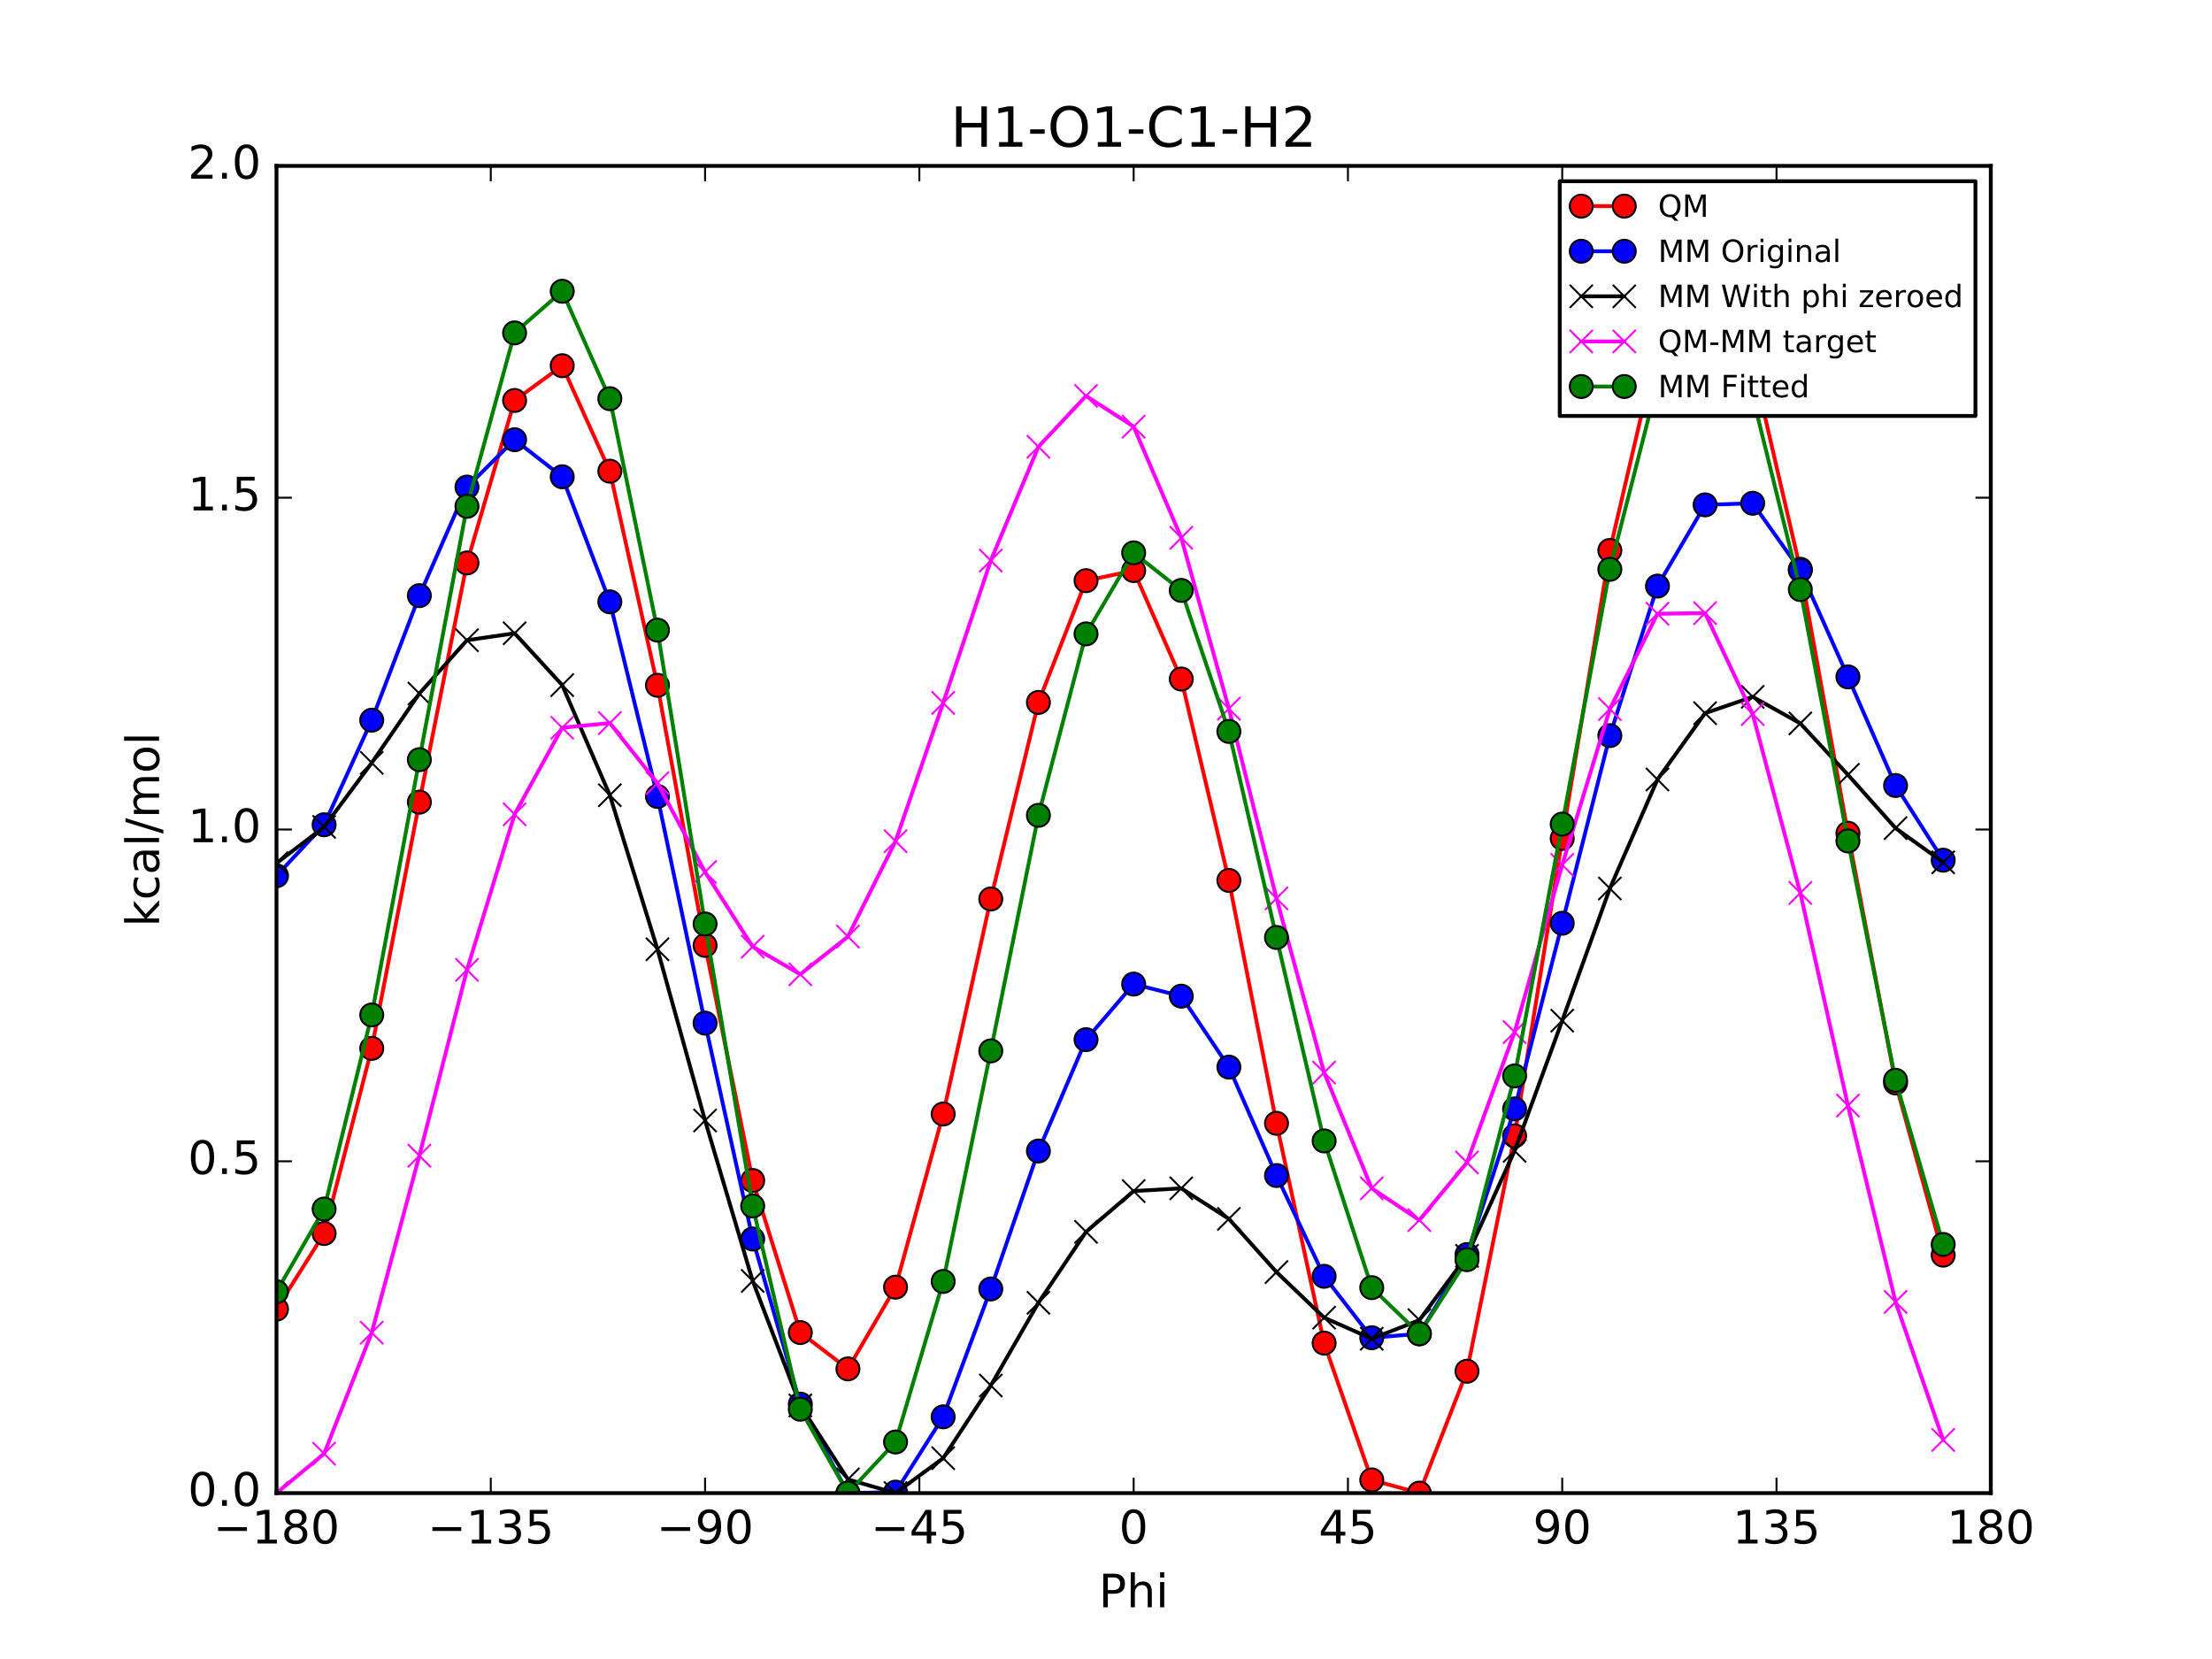 <?xml version="1.0" encoding="utf-8" standalone="no"?>
<!DOCTYPE svg PUBLIC "-//W3C//DTD SVG 1.1//EN"
  "http://www.w3.org/Graphics/SVG/1.1/DTD/svg11.dtd">
<!-- Created with matplotlib (http://matplotlib.org/) -->
<svg height="432pt" version="1.1" viewBox="0 0 576 432" width="576pt" xmlns="http://www.w3.org/2000/svg" xmlns:xlink="http://www.w3.org/1999/xlink">
 <defs>
  <style type="text/css">
*{stroke-linecap:butt;stroke-linejoin:round;stroke-miterlimit:100000;}
  </style>
 </defs>
 <g id="figure_1">
  <g id="patch_1">
   <path d="M 0 432 
L 576 432 
L 576 0 
L 0 0 
z
" style="fill:#ffffff;"/>
  </g>
  <g id="axes_1">
   <g id="patch_2">
    <path d="M 72 388.8 
L 518.4 388.8 
L 518.4 43.2 
L 72 43.2 
z
" style="fill:#ffffff;"/>
   </g>
   <g id="line2d_1">
    <path clip-path="url(#p990ab06e86)" d="M 71.999 340.897 
L 84.4 321.201 
L 96.8 272.991 
L 109.2 208.876 
L 121.6 146.595 
L 134 104.28 
L 146.4 95.232 
L 158.8 122.697 
L 171.2 178.448 
L 183.6 246.178 
L 196 307.401 
L 208.4 346.994 
L 220.8 356.456 
L 233.2 335.177 
L 245.6 290.081 
L 258 234.092 
L 270.4 182.906 
L 282.8 151.203 
L 295.201 148.579 
L 307.6 176.819 
L 320 229.26 
L 332.4 292.509 
L 344.8 349.74 
L 357.2 385.37 
L 369.6 388.8 
L 382 357.066 
L 394.4 295.769 
L 406.8 218.314 
L 419.2 143.333 
L 431.6 90.124 
L 444 72.703 
L 456.4 94.728 
L 468.8 148.24 
L 481.2 216.973 
L 493.6 281.994 
L 506 326.841 
" style="fill:none;stroke:#ff0000;stroke-linecap:square;"/>
    <defs>
     <path d="M 0 3 
C 0.796 3 1.559 2.684 2.121 2.121 
C 2.684 1.559 3 0.796 3 0 
C 3 -0.796 2.684 -1.559 2.121 -2.121 
C 1.559 -2.684 0.796 -3 0 -3 
C -0.796 -3 -1.559 -2.684 -2.121 -2.121 
C -2.684 -1.559 -3 -0.796 -3 0 
C -3 0.796 -2.684 1.559 -2.121 2.121 
C -1.559 2.684 -0.796 3 0 3 
z
" id="m3880cdf6bb" style="stroke:#000000;stroke-width:0.5;"/>
    </defs>
    <g clip-path="url(#p990ab06e86)">
     <use style="fill:#ff0000;stroke:#000000;stroke-width:0.5;" x="71.999" xlink:href="#m3880cdf6bb" y="340.897"/>
     <use style="fill:#ff0000;stroke:#000000;stroke-width:0.5;" x="84.4" xlink:href="#m3880cdf6bb" y="321.201"/>
     <use style="fill:#ff0000;stroke:#000000;stroke-width:0.5;" x="96.8" xlink:href="#m3880cdf6bb" y="272.991"/>
     <use style="fill:#ff0000;stroke:#000000;stroke-width:0.5;" x="109.2" xlink:href="#m3880cdf6bb" y="208.876"/>
     <use style="fill:#ff0000;stroke:#000000;stroke-width:0.5;" x="121.6" xlink:href="#m3880cdf6bb" y="146.595"/>
     <use style="fill:#ff0000;stroke:#000000;stroke-width:0.5;" x="134" xlink:href="#m3880cdf6bb" y="104.28"/>
     <use style="fill:#ff0000;stroke:#000000;stroke-width:0.5;" x="146.4" xlink:href="#m3880cdf6bb" y="95.232"/>
     <use style="fill:#ff0000;stroke:#000000;stroke-width:0.5;" x="158.8" xlink:href="#m3880cdf6bb" y="122.697"/>
     <use style="fill:#ff0000;stroke:#000000;stroke-width:0.5;" x="171.2" xlink:href="#m3880cdf6bb" y="178.448"/>
     <use style="fill:#ff0000;stroke:#000000;stroke-width:0.5;" x="183.6" xlink:href="#m3880cdf6bb" y="246.178"/>
     <use style="fill:#ff0000;stroke:#000000;stroke-width:0.5;" x="196" xlink:href="#m3880cdf6bb" y="307.401"/>
     <use style="fill:#ff0000;stroke:#000000;stroke-width:0.5;" x="208.4" xlink:href="#m3880cdf6bb" y="346.994"/>
     <use style="fill:#ff0000;stroke:#000000;stroke-width:0.5;" x="220.8" xlink:href="#m3880cdf6bb" y="356.456"/>
     <use style="fill:#ff0000;stroke:#000000;stroke-width:0.5;" x="233.2" xlink:href="#m3880cdf6bb" y="335.177"/>
     <use style="fill:#ff0000;stroke:#000000;stroke-width:0.5;" x="245.6" xlink:href="#m3880cdf6bb" y="290.081"/>
     <use style="fill:#ff0000;stroke:#000000;stroke-width:0.5;" x="258" xlink:href="#m3880cdf6bb" y="234.092"/>
     <use style="fill:#ff0000;stroke:#000000;stroke-width:0.5;" x="270.4" xlink:href="#m3880cdf6bb" y="182.906"/>
     <use style="fill:#ff0000;stroke:#000000;stroke-width:0.5;" x="282.8" xlink:href="#m3880cdf6bb" y="151.203"/>
     <use style="fill:#ff0000;stroke:#000000;stroke-width:0.5;" x="295.201" xlink:href="#m3880cdf6bb" y="148.579"/>
     <use style="fill:#ff0000;stroke:#000000;stroke-width:0.5;" x="307.6" xlink:href="#m3880cdf6bb" y="176.819"/>
     <use style="fill:#ff0000;stroke:#000000;stroke-width:0.5;" x="320" xlink:href="#m3880cdf6bb" y="229.26"/>
     <use style="fill:#ff0000;stroke:#000000;stroke-width:0.5;" x="332.4" xlink:href="#m3880cdf6bb" y="292.509"/>
     <use style="fill:#ff0000;stroke:#000000;stroke-width:0.5;" x="344.8" xlink:href="#m3880cdf6bb" y="349.74"/>
     <use style="fill:#ff0000;stroke:#000000;stroke-width:0.5;" x="357.2" xlink:href="#m3880cdf6bb" y="385.37"/>
     <use style="fill:#ff0000;stroke:#000000;stroke-width:0.5;" x="369.6" xlink:href="#m3880cdf6bb" y="388.8"/>
     <use style="fill:#ff0000;stroke:#000000;stroke-width:0.5;" x="382" xlink:href="#m3880cdf6bb" y="357.066"/>
     <use style="fill:#ff0000;stroke:#000000;stroke-width:0.5;" x="394.4" xlink:href="#m3880cdf6bb" y="295.769"/>
     <use style="fill:#ff0000;stroke:#000000;stroke-width:0.5;" x="406.8" xlink:href="#m3880cdf6bb" y="218.314"/>
     <use style="fill:#ff0000;stroke:#000000;stroke-width:0.5;" x="419.2" xlink:href="#m3880cdf6bb" y="143.333"/>
     <use style="fill:#ff0000;stroke:#000000;stroke-width:0.5;" x="431.6" xlink:href="#m3880cdf6bb" y="90.124"/>
     <use style="fill:#ff0000;stroke:#000000;stroke-width:0.5;" x="444" xlink:href="#m3880cdf6bb" y="72.703"/>
     <use style="fill:#ff0000;stroke:#000000;stroke-width:0.5;" x="456.4" xlink:href="#m3880cdf6bb" y="94.728"/>
     <use style="fill:#ff0000;stroke:#000000;stroke-width:0.5;" x="468.8" xlink:href="#m3880cdf6bb" y="148.24"/>
     <use style="fill:#ff0000;stroke:#000000;stroke-width:0.5;" x="481.2" xlink:href="#m3880cdf6bb" y="216.973"/>
     <use style="fill:#ff0000;stroke:#000000;stroke-width:0.5;" x="493.6" xlink:href="#m3880cdf6bb" y="281.994"/>
     <use style="fill:#ff0000;stroke:#000000;stroke-width:0.5;" x="506" xlink:href="#m3880cdf6bb" y="326.841"/>
    </g>
   </g>
   <g id="line2d_2">
    <path clip-path="url(#p990ab06e86)" d="M 71.999 228.056 
L 84.4 214.768 
L 96.8 187.536 
L 109.2 155.104 
L 121.6 126.833 
L 134 114.502 
L 146.4 124.15 
L 158.8 156.719 
L 171.2 207.393 
L 183.6 266.418 
L 196 322.634 
L 208.4 365.624 
L 220.8 388.8 
L 233.2 388.542 
L 245.6 368.943 
L 258 335.644 
L 270.4 299.726 
L 282.8 270.723 
L 295.201 256.254 
L 307.6 259.397 
L 320 277.877 
L 332.4 306.106 
L 344.8 332.346 
L 357.2 348.344 
L 369.6 347.315 
L 382 326.68 
L 394.4 288.756 
L 406.8 240.412 
L 419.2 191.563 
L 431.6 152.613 
L 444 131.464 
L 456.4 131.051 
L 468.8 148.499 
L 481.2 176.262 
L 493.6 204.544 
L 506 223.99 
" style="fill:none;stroke:#0000ff;stroke-linecap:square;"/>
    <defs>
     <path d="M 0 3 
C 0.796 3 1.559 2.684 2.121 2.121 
C 2.684 1.559 3 0.796 3 0 
C 3 -0.796 2.684 -1.559 2.121 -2.121 
C 1.559 -2.684 0.796 -3 0 -3 
C -0.796 -3 -1.559 -2.684 -2.121 -2.121 
C -2.684 -1.559 -3 -0.796 -3 0 
C -3 0.796 -2.684 1.559 -2.121 2.121 
C -1.559 2.684 -0.796 3 0 3 
z
" id="m2214802a6a" style="stroke:#000000;stroke-width:0.5;"/>
    </defs>
    <g clip-path="url(#p990ab06e86)">
     <use style="fill:#0000ff;stroke:#000000;stroke-width:0.5;" x="71.999" xlink:href="#m2214802a6a" y="228.056"/>
     <use style="fill:#0000ff;stroke:#000000;stroke-width:0.5;" x="84.4" xlink:href="#m2214802a6a" y="214.768"/>
     <use style="fill:#0000ff;stroke:#000000;stroke-width:0.5;" x="96.8" xlink:href="#m2214802a6a" y="187.536"/>
     <use style="fill:#0000ff;stroke:#000000;stroke-width:0.5;" x="109.2" xlink:href="#m2214802a6a" y="155.104"/>
     <use style="fill:#0000ff;stroke:#000000;stroke-width:0.5;" x="121.6" xlink:href="#m2214802a6a" y="126.833"/>
     <use style="fill:#0000ff;stroke:#000000;stroke-width:0.5;" x="134" xlink:href="#m2214802a6a" y="114.502"/>
     <use style="fill:#0000ff;stroke:#000000;stroke-width:0.5;" x="146.4" xlink:href="#m2214802a6a" y="124.15"/>
     <use style="fill:#0000ff;stroke:#000000;stroke-width:0.5;" x="158.8" xlink:href="#m2214802a6a" y="156.719"/>
     <use style="fill:#0000ff;stroke:#000000;stroke-width:0.5;" x="171.2" xlink:href="#m2214802a6a" y="207.393"/>
     <use style="fill:#0000ff;stroke:#000000;stroke-width:0.5;" x="183.6" xlink:href="#m2214802a6a" y="266.418"/>
     <use style="fill:#0000ff;stroke:#000000;stroke-width:0.5;" x="196" xlink:href="#m2214802a6a" y="322.634"/>
     <use style="fill:#0000ff;stroke:#000000;stroke-width:0.5;" x="208.4" xlink:href="#m2214802a6a" y="365.624"/>
     <use style="fill:#0000ff;stroke:#000000;stroke-width:0.5;" x="220.8" xlink:href="#m2214802a6a" y="388.8"/>
     <use style="fill:#0000ff;stroke:#000000;stroke-width:0.5;" x="233.2" xlink:href="#m2214802a6a" y="388.542"/>
     <use style="fill:#0000ff;stroke:#000000;stroke-width:0.5;" x="245.6" xlink:href="#m2214802a6a" y="368.943"/>
     <use style="fill:#0000ff;stroke:#000000;stroke-width:0.5;" x="258" xlink:href="#m2214802a6a" y="335.644"/>
     <use style="fill:#0000ff;stroke:#000000;stroke-width:0.5;" x="270.4" xlink:href="#m2214802a6a" y="299.726"/>
     <use style="fill:#0000ff;stroke:#000000;stroke-width:0.5;" x="282.8" xlink:href="#m2214802a6a" y="270.723"/>
     <use style="fill:#0000ff;stroke:#000000;stroke-width:0.5;" x="295.201" xlink:href="#m2214802a6a" y="256.254"/>
     <use style="fill:#0000ff;stroke:#000000;stroke-width:0.5;" x="307.6" xlink:href="#m2214802a6a" y="259.397"/>
     <use style="fill:#0000ff;stroke:#000000;stroke-width:0.5;" x="320" xlink:href="#m2214802a6a" y="277.877"/>
     <use style="fill:#0000ff;stroke:#000000;stroke-width:0.5;" x="332.4" xlink:href="#m2214802a6a" y="306.106"/>
     <use style="fill:#0000ff;stroke:#000000;stroke-width:0.5;" x="344.8" xlink:href="#m2214802a6a" y="332.346"/>
     <use style="fill:#0000ff;stroke:#000000;stroke-width:0.5;" x="357.2" xlink:href="#m2214802a6a" y="348.344"/>
     <use style="fill:#0000ff;stroke:#000000;stroke-width:0.5;" x="369.6" xlink:href="#m2214802a6a" y="347.315"/>
     <use style="fill:#0000ff;stroke:#000000;stroke-width:0.5;" x="382" xlink:href="#m2214802a6a" y="326.68"/>
     <use style="fill:#0000ff;stroke:#000000;stroke-width:0.5;" x="394.4" xlink:href="#m2214802a6a" y="288.756"/>
     <use style="fill:#0000ff;stroke:#000000;stroke-width:0.5;" x="406.8" xlink:href="#m2214802a6a" y="240.412"/>
     <use style="fill:#0000ff;stroke:#000000;stroke-width:0.5;" x="419.2" xlink:href="#m2214802a6a" y="191.563"/>
     <use style="fill:#0000ff;stroke:#000000;stroke-width:0.5;" x="431.6" xlink:href="#m2214802a6a" y="152.613"/>
     <use style="fill:#0000ff;stroke:#000000;stroke-width:0.5;" x="444" xlink:href="#m2214802a6a" y="131.464"/>
     <use style="fill:#0000ff;stroke:#000000;stroke-width:0.5;" x="456.4" xlink:href="#m2214802a6a" y="131.051"/>
     <use style="fill:#0000ff;stroke:#000000;stroke-width:0.5;" x="468.8" xlink:href="#m2214802a6a" y="148.499"/>
     <use style="fill:#0000ff;stroke:#000000;stroke-width:0.5;" x="481.2" xlink:href="#m2214802a6a" y="176.262"/>
     <use style="fill:#0000ff;stroke:#000000;stroke-width:0.5;" x="493.6" xlink:href="#m2214802a6a" y="204.544"/>
     <use style="fill:#0000ff;stroke:#000000;stroke-width:0.5;" x="506" xlink:href="#m2214802a6a" y="223.99"/>
    </g>
   </g>
   <g id="line2d_3">
    <path clip-path="url(#p990ab06e86)" d="M 71.999 224.763 
L 84.4 215.332 
L 96.8 198.637 
L 109.2 180.597 
L 121.6 166.713 
L 134 164.908 
L 146.4 178.395 
L 158.8 207.08 
L 171.2 247.184 
L 183.6 291.775 
L 196 333.553 
L 208.4 365.962 
L 220.8 385.238 
L 233.2 388.8 
L 245.6 379.708 
L 258 360.781 
L 270.4 339.242 
L 282.8 320.768 
L 295.201 310.153 
L 307.6 309.441 
L 320 317.393 
L 332.4 331.243 
L 344.8 343.111 
L 357.2 348.602 
L 369.6 343.754 
L 382 327.018 
L 394.4 299.675 
L 406.8 265.769 
L 419.2 231.353 
L 431.6 202.974 
L 444 185.708 
L 456.4 181.456 
L 468.8 188.379 
L 481.2 201.754 
L 493.6 215.644 
L 506 224.554 
" style="fill:none;stroke:#000000;stroke-linecap:square;"/>
    <defs>
     <path d="M -3 3 
L 3 -3 
M -3 -3 
L 3 3 
" id="m157b88d3f4" style="stroke:#000000;stroke-width:0.5;"/>
    </defs>
    <g clip-path="url(#p990ab06e86)">
     <use style="stroke:#000000;stroke-width:0.5;" x="71.999" xlink:href="#m157b88d3f4" y="224.763"/>
     <use style="stroke:#000000;stroke-width:0.5;" x="84.4" xlink:href="#m157b88d3f4" y="215.332"/>
     <use style="stroke:#000000;stroke-width:0.5;" x="96.8" xlink:href="#m157b88d3f4" y="198.637"/>
     <use style="stroke:#000000;stroke-width:0.5;" x="109.2" xlink:href="#m157b88d3f4" y="180.597"/>
     <use style="stroke:#000000;stroke-width:0.5;" x="121.6" xlink:href="#m157b88d3f4" y="166.713"/>
     <use style="stroke:#000000;stroke-width:0.5;" x="134" xlink:href="#m157b88d3f4" y="164.908"/>
     <use style="stroke:#000000;stroke-width:0.5;" x="146.4" xlink:href="#m157b88d3f4" y="178.395"/>
     <use style="stroke:#000000;stroke-width:0.5;" x="158.8" xlink:href="#m157b88d3f4" y="207.08"/>
     <use style="stroke:#000000;stroke-width:0.5;" x="171.2" xlink:href="#m157b88d3f4" y="247.184"/>
     <use style="stroke:#000000;stroke-width:0.5;" x="183.6" xlink:href="#m157b88d3f4" y="291.775"/>
     <use style="stroke:#000000;stroke-width:0.5;" x="196" xlink:href="#m157b88d3f4" y="333.553"/>
     <use style="stroke:#000000;stroke-width:0.5;" x="208.4" xlink:href="#m157b88d3f4" y="365.962"/>
     <use style="stroke:#000000;stroke-width:0.5;" x="220.8" xlink:href="#m157b88d3f4" y="385.238"/>
     <use style="stroke:#000000;stroke-width:0.5;" x="233.2" xlink:href="#m157b88d3f4" y="388.8"/>
     <use style="stroke:#000000;stroke-width:0.5;" x="245.6" xlink:href="#m157b88d3f4" y="379.708"/>
     <use style="stroke:#000000;stroke-width:0.5;" x="258" xlink:href="#m157b88d3f4" y="360.781"/>
     <use style="stroke:#000000;stroke-width:0.5;" x="270.4" xlink:href="#m157b88d3f4" y="339.242"/>
     <use style="stroke:#000000;stroke-width:0.5;" x="282.8" xlink:href="#m157b88d3f4" y="320.768"/>
     <use style="stroke:#000000;stroke-width:0.5;" x="295.201" xlink:href="#m157b88d3f4" y="310.153"/>
     <use style="stroke:#000000;stroke-width:0.5;" x="307.6" xlink:href="#m157b88d3f4" y="309.441"/>
     <use style="stroke:#000000;stroke-width:0.5;" x="320" xlink:href="#m157b88d3f4" y="317.393"/>
     <use style="stroke:#000000;stroke-width:0.5;" x="332.4" xlink:href="#m157b88d3f4" y="331.243"/>
     <use style="stroke:#000000;stroke-width:0.5;" x="344.8" xlink:href="#m157b88d3f4" y="343.111"/>
     <use style="stroke:#000000;stroke-width:0.5;" x="357.2" xlink:href="#m157b88d3f4" y="348.602"/>
     <use style="stroke:#000000;stroke-width:0.5;" x="369.6" xlink:href="#m157b88d3f4" y="343.754"/>
     <use style="stroke:#000000;stroke-width:0.5;" x="382" xlink:href="#m157b88d3f4" y="327.018"/>
     <use style="stroke:#000000;stroke-width:0.5;" x="394.4" xlink:href="#m157b88d3f4" y="299.675"/>
     <use style="stroke:#000000;stroke-width:0.5;" x="406.8" xlink:href="#m157b88d3f4" y="265.769"/>
     <use style="stroke:#000000;stroke-width:0.5;" x="419.2" xlink:href="#m157b88d3f4" y="231.353"/>
     <use style="stroke:#000000;stroke-width:0.5;" x="431.6" xlink:href="#m157b88d3f4" y="202.974"/>
     <use style="stroke:#000000;stroke-width:0.5;" x="444" xlink:href="#m157b88d3f4" y="185.708"/>
     <use style="stroke:#000000;stroke-width:0.5;" x="456.4" xlink:href="#m157b88d3f4" y="181.456"/>
     <use style="stroke:#000000;stroke-width:0.5;" x="468.8" xlink:href="#m157b88d3f4" y="188.379"/>
     <use style="stroke:#000000;stroke-width:0.5;" x="481.2" xlink:href="#m157b88d3f4" y="201.754"/>
     <use style="stroke:#000000;stroke-width:0.5;" x="493.6" xlink:href="#m157b88d3f4" y="215.644"/>
     <use style="stroke:#000000;stroke-width:0.5;" x="506" xlink:href="#m157b88d3f4" y="224.554"/>
    </g>
   </g>
   <g id="line2d_4">
    <path clip-path="url(#p990ab06e86)" d="M 71.999 388.8 
L 84.4 378.535 
L 96.8 347.022 
L 109.2 300.947 
L 121.6 252.549 
L 134 212.039 
L 146.4 189.504 
L 158.8 188.284 
L 171.2 203.931 
L 183.6 227.07 
L 196 246.515 
L 208.4 253.699 
L 220.8 243.885 
L 233.2 219.044 
L 245.6 183.04 
L 258 145.978 
L 270.4 116.332 
L 282.8 103.102 
L 295.201 111.093 
L 307.6 140.045 
L 320 184.534 
L 332.4 233.933 
L 344.8 279.296 
L 357.2 309.435 
L 369.6 317.713 
L 382 302.715 
L 394.4 268.761 
L 406.8 225.213 
L 419.2 184.647 
L 431.6 159.817 
L 444 159.662 
L 456.4 185.939 
L 468.8 232.529 
L 481.2 287.886 
L 493.6 339.017 
L 506 374.953 
" style="fill:none;stroke:#ff00ff;stroke-linecap:square;"/>
    <defs>
     <path d="M -3 3 
L 3 -3 
M -3 -3 
L 3 3 
" id="mabd0f3241f" style="stroke:#ff00ff;stroke-width:0.5;"/>
    </defs>
    <g clip-path="url(#p990ab06e86)">
     <use style="fill:#ff00ff;stroke:#ff00ff;stroke-width:0.5;" x="71.999" xlink:href="#mabd0f3241f" y="388.8"/>
     <use style="fill:#ff00ff;stroke:#ff00ff;stroke-width:0.5;" x="84.4" xlink:href="#mabd0f3241f" y="378.535"/>
     <use style="fill:#ff00ff;stroke:#ff00ff;stroke-width:0.5;" x="96.8" xlink:href="#mabd0f3241f" y="347.022"/>
     <use style="fill:#ff00ff;stroke:#ff00ff;stroke-width:0.5;" x="109.2" xlink:href="#mabd0f3241f" y="300.947"/>
     <use style="fill:#ff00ff;stroke:#ff00ff;stroke-width:0.5;" x="121.6" xlink:href="#mabd0f3241f" y="252.549"/>
     <use style="fill:#ff00ff;stroke:#ff00ff;stroke-width:0.5;" x="134" xlink:href="#mabd0f3241f" y="212.039"/>
     <use style="fill:#ff00ff;stroke:#ff00ff;stroke-width:0.5;" x="146.4" xlink:href="#mabd0f3241f" y="189.504"/>
     <use style="fill:#ff00ff;stroke:#ff00ff;stroke-width:0.5;" x="158.8" xlink:href="#mabd0f3241f" y="188.284"/>
     <use style="fill:#ff00ff;stroke:#ff00ff;stroke-width:0.5;" x="171.2" xlink:href="#mabd0f3241f" y="203.931"/>
     <use style="fill:#ff00ff;stroke:#ff00ff;stroke-width:0.5;" x="183.6" xlink:href="#mabd0f3241f" y="227.07"/>
     <use style="fill:#ff00ff;stroke:#ff00ff;stroke-width:0.5;" x="196" xlink:href="#mabd0f3241f" y="246.515"/>
     <use style="fill:#ff00ff;stroke:#ff00ff;stroke-width:0.5;" x="208.4" xlink:href="#mabd0f3241f" y="253.699"/>
     <use style="fill:#ff00ff;stroke:#ff00ff;stroke-width:0.5;" x="220.8" xlink:href="#mabd0f3241f" y="243.885"/>
     <use style="fill:#ff00ff;stroke:#ff00ff;stroke-width:0.5;" x="233.2" xlink:href="#mabd0f3241f" y="219.044"/>
     <use style="fill:#ff00ff;stroke:#ff00ff;stroke-width:0.5;" x="245.6" xlink:href="#mabd0f3241f" y="183.04"/>
     <use style="fill:#ff00ff;stroke:#ff00ff;stroke-width:0.5;" x="258" xlink:href="#mabd0f3241f" y="145.978"/>
     <use style="fill:#ff00ff;stroke:#ff00ff;stroke-width:0.5;" x="270.4" xlink:href="#mabd0f3241f" y="116.332"/>
     <use style="fill:#ff00ff;stroke:#ff00ff;stroke-width:0.5;" x="282.8" xlink:href="#mabd0f3241f" y="103.102"/>
     <use style="fill:#ff00ff;stroke:#ff00ff;stroke-width:0.5;" x="295.201" xlink:href="#mabd0f3241f" y="111.093"/>
     <use style="fill:#ff00ff;stroke:#ff00ff;stroke-width:0.5;" x="307.6" xlink:href="#mabd0f3241f" y="140.045"/>
     <use style="fill:#ff00ff;stroke:#ff00ff;stroke-width:0.5;" x="320" xlink:href="#mabd0f3241f" y="184.534"/>
     <use style="fill:#ff00ff;stroke:#ff00ff;stroke-width:0.5;" x="332.4" xlink:href="#mabd0f3241f" y="233.933"/>
     <use style="fill:#ff00ff;stroke:#ff00ff;stroke-width:0.5;" x="344.8" xlink:href="#mabd0f3241f" y="279.296"/>
     <use style="fill:#ff00ff;stroke:#ff00ff;stroke-width:0.5;" x="357.2" xlink:href="#mabd0f3241f" y="309.435"/>
     <use style="fill:#ff00ff;stroke:#ff00ff;stroke-width:0.5;" x="369.6" xlink:href="#mabd0f3241f" y="317.713"/>
     <use style="fill:#ff00ff;stroke:#ff00ff;stroke-width:0.5;" x="382" xlink:href="#mabd0f3241f" y="302.715"/>
     <use style="fill:#ff00ff;stroke:#ff00ff;stroke-width:0.5;" x="394.4" xlink:href="#mabd0f3241f" y="268.761"/>
     <use style="fill:#ff00ff;stroke:#ff00ff;stroke-width:0.5;" x="406.8" xlink:href="#mabd0f3241f" y="225.213"/>
     <use style="fill:#ff00ff;stroke:#ff00ff;stroke-width:0.5;" x="419.2" xlink:href="#mabd0f3241f" y="184.647"/>
     <use style="fill:#ff00ff;stroke:#ff00ff;stroke-width:0.5;" x="431.6" xlink:href="#mabd0f3241f" y="159.817"/>
     <use style="fill:#ff00ff;stroke:#ff00ff;stroke-width:0.5;" x="444" xlink:href="#mabd0f3241f" y="159.662"/>
     <use style="fill:#ff00ff;stroke:#ff00ff;stroke-width:0.5;" x="456.4" xlink:href="#mabd0f3241f" y="185.939"/>
     <use style="fill:#ff00ff;stroke:#ff00ff;stroke-width:0.5;" x="468.8" xlink:href="#mabd0f3241f" y="232.529"/>
     <use style="fill:#ff00ff;stroke:#ff00ff;stroke-width:0.5;" x="481.2" xlink:href="#mabd0f3241f" y="287.886"/>
     <use style="fill:#ff00ff;stroke:#ff00ff;stroke-width:0.5;" x="493.6" xlink:href="#mabd0f3241f" y="339.017"/>
     <use style="fill:#ff00ff;stroke:#ff00ff;stroke-width:0.5;" x="506" xlink:href="#mabd0f3241f" y="374.953"/>
    </g>
   </g>
   <g id="line2d_5">
    <path clip-path="url(#p990ab06e86)" d="M 71.999 336.36 
L 84.4 314.831 
L 96.8 264.292 
L 109.2 197.821 
L 121.6 131.85 
L 134 86.69 
L 146.4 75.836 
L 158.8 103.82 
L 171.2 164.085 
L 183.6 240.599 
L 196 314.045 
L 208.4 366.963 
L 220.8 388.8 
L 233.2 375.498 
L 245.6 333.686 
L 258 273.653 
L 270.4 212.312 
L 282.8 165.064 
L 295.201 143.959 
L 307.6 153.737 
L 320 190.464 
L 332.4 244.115 
L 344.8 297.09 
L 357.2 335.3 
L 369.6 347.315 
L 382 328.019 
L 394.4 280.167 
L 406.8 214.593 
L 419.2 148.254 
L 431.6 99.714 
L 444 83.149 
L 456.4 103.238 
L 468.8 153.516 
L 481.2 218.979 
L 493.6 281.299 
L 506 324.053 
" style="fill:none;stroke:#008000;stroke-linecap:square;"/>
    <defs>
     <path d="M 0 3 
C 0.796 3 1.559 2.684 2.121 2.121 
C 2.684 1.559 3 0.796 3 0 
C 3 -0.796 2.684 -1.559 2.121 -2.121 
C 1.559 -2.684 0.796 -3 0 -3 
C -0.796 -3 -1.559 -2.684 -2.121 -2.121 
C -2.684 -1.559 -3 -0.796 -3 0 
C -3 0.796 -2.684 1.559 -2.121 2.121 
C -1.559 2.684 -0.796 3 0 3 
z
" id="m2a8d36982d" style="stroke:#000000;stroke-width:0.5;"/>
    </defs>
    <g clip-path="url(#p990ab06e86)">
     <use style="fill:#008000;stroke:#000000;stroke-width:0.5;" x="71.999" xlink:href="#m2a8d36982d" y="336.36"/>
     <use style="fill:#008000;stroke:#000000;stroke-width:0.5;" x="84.4" xlink:href="#m2a8d36982d" y="314.831"/>
     <use style="fill:#008000;stroke:#000000;stroke-width:0.5;" x="96.8" xlink:href="#m2a8d36982d" y="264.292"/>
     <use style="fill:#008000;stroke:#000000;stroke-width:0.5;" x="109.2" xlink:href="#m2a8d36982d" y="197.821"/>
     <use style="fill:#008000;stroke:#000000;stroke-width:0.5;" x="121.6" xlink:href="#m2a8d36982d" y="131.85"/>
     <use style="fill:#008000;stroke:#000000;stroke-width:0.5;" x="134" xlink:href="#m2a8d36982d" y="86.69"/>
     <use style="fill:#008000;stroke:#000000;stroke-width:0.5;" x="146.4" xlink:href="#m2a8d36982d" y="75.836"/>
     <use style="fill:#008000;stroke:#000000;stroke-width:0.5;" x="158.8" xlink:href="#m2a8d36982d" y="103.82"/>
     <use style="fill:#008000;stroke:#000000;stroke-width:0.5;" x="171.2" xlink:href="#m2a8d36982d" y="164.085"/>
     <use style="fill:#008000;stroke:#000000;stroke-width:0.5;" x="183.6" xlink:href="#m2a8d36982d" y="240.599"/>
     <use style="fill:#008000;stroke:#000000;stroke-width:0.5;" x="196" xlink:href="#m2a8d36982d" y="314.045"/>
     <use style="fill:#008000;stroke:#000000;stroke-width:0.5;" x="208.4" xlink:href="#m2a8d36982d" y="366.963"/>
     <use style="fill:#008000;stroke:#000000;stroke-width:0.5;" x="220.8" xlink:href="#m2a8d36982d" y="388.8"/>
     <use style="fill:#008000;stroke:#000000;stroke-width:0.5;" x="233.2" xlink:href="#m2a8d36982d" y="375.498"/>
     <use style="fill:#008000;stroke:#000000;stroke-width:0.5;" x="245.6" xlink:href="#m2a8d36982d" y="333.686"/>
     <use style="fill:#008000;stroke:#000000;stroke-width:0.5;" x="258" xlink:href="#m2a8d36982d" y="273.653"/>
     <use style="fill:#008000;stroke:#000000;stroke-width:0.5;" x="270.4" xlink:href="#m2a8d36982d" y="212.312"/>
     <use style="fill:#008000;stroke:#000000;stroke-width:0.5;" x="282.8" xlink:href="#m2a8d36982d" y="165.064"/>
     <use style="fill:#008000;stroke:#000000;stroke-width:0.5;" x="295.201" xlink:href="#m2a8d36982d" y="143.959"/>
     <use style="fill:#008000;stroke:#000000;stroke-width:0.5;" x="307.6" xlink:href="#m2a8d36982d" y="153.737"/>
     <use style="fill:#008000;stroke:#000000;stroke-width:0.5;" x="320" xlink:href="#m2a8d36982d" y="190.464"/>
     <use style="fill:#008000;stroke:#000000;stroke-width:0.5;" x="332.4" xlink:href="#m2a8d36982d" y="244.115"/>
     <use style="fill:#008000;stroke:#000000;stroke-width:0.5;" x="344.8" xlink:href="#m2a8d36982d" y="297.09"/>
     <use style="fill:#008000;stroke:#000000;stroke-width:0.5;" x="357.2" xlink:href="#m2a8d36982d" y="335.3"/>
     <use style="fill:#008000;stroke:#000000;stroke-width:0.5;" x="369.6" xlink:href="#m2a8d36982d" y="347.315"/>
     <use style="fill:#008000;stroke:#000000;stroke-width:0.5;" x="382" xlink:href="#m2a8d36982d" y="328.019"/>
     <use style="fill:#008000;stroke:#000000;stroke-width:0.5;" x="394.4" xlink:href="#m2a8d36982d" y="280.167"/>
     <use style="fill:#008000;stroke:#000000;stroke-width:0.5;" x="406.8" xlink:href="#m2a8d36982d" y="214.593"/>
     <use style="fill:#008000;stroke:#000000;stroke-width:0.5;" x="419.2" xlink:href="#m2a8d36982d" y="148.254"/>
     <use style="fill:#008000;stroke:#000000;stroke-width:0.5;" x="431.6" xlink:href="#m2a8d36982d" y="99.714"/>
     <use style="fill:#008000;stroke:#000000;stroke-width:0.5;" x="444" xlink:href="#m2a8d36982d" y="83.149"/>
     <use style="fill:#008000;stroke:#000000;stroke-width:0.5;" x="456.4" xlink:href="#m2a8d36982d" y="103.238"/>
     <use style="fill:#008000;stroke:#000000;stroke-width:0.5;" x="468.8" xlink:href="#m2a8d36982d" y="153.516"/>
     <use style="fill:#008000;stroke:#000000;stroke-width:0.5;" x="481.2" xlink:href="#m2a8d36982d" y="218.979"/>
     <use style="fill:#008000;stroke:#000000;stroke-width:0.5;" x="493.6" xlink:href="#m2a8d36982d" y="281.299"/>
     <use style="fill:#008000;stroke:#000000;stroke-width:0.5;" x="506" xlink:href="#m2a8d36982d" y="324.053"/>
    </g>
   </g>
   <g id="patch_3">
    <path d="M 72 43.2 
L 518.4 43.2 
" style="fill:none;stroke:#000000;stroke-linecap:square;stroke-linejoin:miter;"/>
   </g>
   <g id="patch_4">
    <path d="M 72 388.8 
L 518.4 388.8 
" style="fill:none;stroke:#000000;stroke-linecap:square;stroke-linejoin:miter;"/>
   </g>
   <g id="patch_5">
    <path d="M 518.4 388.8 
L 518.4 43.2 
" style="fill:none;stroke:#000000;stroke-linecap:square;stroke-linejoin:miter;"/>
   </g>
   <g id="patch_6">
    <path d="M 72 388.8 
L 72 43.2 
" style="fill:none;stroke:#000000;stroke-linecap:square;stroke-linejoin:miter;"/>
   </g>
   <g id="matplotlib.axis_1">
    <g id="xtick_1">
     <g id="line2d_6">
      <defs>
       <path d="M 0 0 
L 0 -4 
" id="m0ac66fba76" style="stroke:#000000;stroke-width:0.5;"/>
      </defs>
      <g>
       <use style="stroke:#000000;stroke-width:0.5;" x="72.0" xlink:href="#m0ac66fba76" y="388.8"/>
      </g>
     </g>
     <g id="line2d_7">
      <defs>
       <path d="M 0 0 
L 0 4 
" id="m0bb41162cf" style="stroke:#000000;stroke-width:0.5;"/>
      </defs>
      <g>
       <use style="stroke:#000000;stroke-width:0.5;" x="72.0" xlink:href="#m0bb41162cf" y="43.2"/>
      </g>
     </g>
     <g id="text_1">
      <!-- −180 -->
      <defs>
       <path d="M 31.781 66.406 
Q 24.172 66.406 20.328 58.906 
Q 16.5 51.422 16.5 36.375 
Q 16.5 21.391 20.328 13.891 
Q 24.172 6.391 31.781 6.391 
Q 39.453 6.391 43.281 13.891 
Q 47.125 21.391 47.125 36.375 
Q 47.125 51.422 43.281 58.906 
Q 39.453 66.406 31.781 66.406 
M 31.781 74.219 
Q 44.047 74.219 50.516 64.516 
Q 56.984 54.828 56.984 36.375 
Q 56.984 17.969 50.516 8.266 
Q 44.047 -1.422 31.781 -1.422 
Q 19.531 -1.422 13.062 8.266 
Q 6.594 17.969 6.594 36.375 
Q 6.594 54.828 13.062 64.516 
Q 19.531 74.219 31.781 74.219 
" id="BitstreamVeraSans-Roman-30"/>
       <path d="M 12.406 8.297 
L 28.516 8.297 
L 28.516 63.922 
L 10.984 60.406 
L 10.984 69.391 
L 28.422 72.906 
L 38.281 72.906 
L 38.281 8.297 
L 54.391 8.297 
L 54.391 0 
L 12.406 0 
z
" id="BitstreamVeraSans-Roman-31"/>
       <path d="M 31.781 34.625 
Q 24.75 34.625 20.719 30.859 
Q 16.703 27.094 16.703 20.516 
Q 16.703 13.922 20.719 10.156 
Q 24.75 6.391 31.781 6.391 
Q 38.812 6.391 42.859 10.172 
Q 46.922 13.969 46.922 20.516 
Q 46.922 27.094 42.891 30.859 
Q 38.875 34.625 31.781 34.625 
M 21.922 38.812 
Q 15.578 40.375 12.031 44.719 
Q 8.5 49.078 8.5 55.328 
Q 8.5 64.062 14.719 69.141 
Q 20.953 74.219 31.781 74.219 
Q 42.672 74.219 48.875 69.141 
Q 55.078 64.062 55.078 55.328 
Q 55.078 49.078 51.531 44.719 
Q 48 40.375 41.703 38.812 
Q 48.828 37.156 52.797 32.312 
Q 56.781 27.484 56.781 20.516 
Q 56.781 9.906 50.312 4.234 
Q 43.844 -1.422 31.781 -1.422 
Q 19.734 -1.422 13.25 4.234 
Q 6.781 9.906 6.781 20.516 
Q 6.781 27.484 10.781 32.312 
Q 14.797 37.156 21.922 38.812 
M 18.312 54.391 
Q 18.312 48.734 21.844 45.562 
Q 25.391 42.391 31.781 42.391 
Q 38.141 42.391 41.719 45.562 
Q 45.312 48.734 45.312 54.391 
Q 45.312 60.062 41.719 63.234 
Q 38.141 66.406 31.781 66.406 
Q 25.391 66.406 21.844 63.234 
Q 18.312 60.062 18.312 54.391 
" id="BitstreamVeraSans-Roman-38"/>
       <path d="M 10.594 35.5 
L 73.188 35.5 
L 73.188 27.203 
L 10.594 27.203 
z
" id="BitstreamVeraSans-Roman-2212"/>
      </defs>
      <g transform="translate(55.52 401.918)scale(0.12 -0.12)">
       <use xlink:href="#BitstreamVeraSans-Roman-2212"/>
       <use x="83.789" xlink:href="#BitstreamVeraSans-Roman-31"/>
       <use x="147.412" xlink:href="#BitstreamVeraSans-Roman-38"/>
       <use x="211.035" xlink:href="#BitstreamVeraSans-Roman-30"/>
      </g>
     </g>
    </g>
    <g id="xtick_2">
     <g id="line2d_8">
      <g>
       <use style="stroke:#000000;stroke-width:0.5;" x="127.8" xlink:href="#m0ac66fba76" y="388.8"/>
      </g>
     </g>
     <g id="line2d_9">
      <g>
       <use style="stroke:#000000;stroke-width:0.5;" x="127.8" xlink:href="#m0bb41162cf" y="43.2"/>
      </g>
     </g>
     <g id="text_2">
      <!-- −135 -->
      <defs>
       <path d="M 10.797 72.906 
L 49.516 72.906 
L 49.516 64.594 
L 19.828 64.594 
L 19.828 46.734 
Q 21.969 47.469 24.109 47.828 
Q 26.266 48.188 28.422 48.188 
Q 40.625 48.188 47.75 41.5 
Q 54.891 34.812 54.891 23.391 
Q 54.891 11.625 47.562 5.094 
Q 40.234 -1.422 26.906 -1.422 
Q 22.312 -1.422 17.547 -0.641 
Q 12.797 0.141 7.719 1.703 
L 7.719 11.625 
Q 12.109 9.234 16.797 8.062 
Q 21.484 6.891 26.703 6.891 
Q 35.156 6.891 40.078 11.328 
Q 45.016 15.766 45.016 23.391 
Q 45.016 31 40.078 35.438 
Q 35.156 39.891 26.703 39.891 
Q 22.75 39.891 18.812 39.016 
Q 14.891 38.141 10.797 36.281 
z
" id="BitstreamVeraSans-Roman-35"/>
       <path d="M 40.578 39.312 
Q 47.656 37.797 51.625 33 
Q 55.609 28.219 55.609 21.188 
Q 55.609 10.406 48.188 4.484 
Q 40.766 -1.422 27.094 -1.422 
Q 22.516 -1.422 17.656 -0.516 
Q 12.797 0.391 7.625 2.203 
L 7.625 11.719 
Q 11.719 9.328 16.594 8.109 
Q 21.484 6.891 26.812 6.891 
Q 36.078 6.891 40.938 10.547 
Q 45.797 14.203 45.797 21.188 
Q 45.797 27.641 41.281 31.266 
Q 36.766 34.906 28.719 34.906 
L 20.219 34.906 
L 20.219 43.016 
L 29.109 43.016 
Q 36.375 43.016 40.234 45.922 
Q 44.094 48.828 44.094 54.297 
Q 44.094 59.906 40.109 62.906 
Q 36.141 65.922 28.719 65.922 
Q 24.656 65.922 20.016 65.031 
Q 15.375 64.156 9.812 62.312 
L 9.812 71.094 
Q 15.438 72.656 20.344 73.438 
Q 25.25 74.219 29.594 74.219 
Q 40.828 74.219 47.359 69.109 
Q 53.906 64.016 53.906 55.328 
Q 53.906 49.266 50.438 45.094 
Q 46.969 40.922 40.578 39.312 
" id="BitstreamVeraSans-Roman-33"/>
      </defs>
      <g transform="translate(111.32 401.918)scale(0.12 -0.12)">
       <use xlink:href="#BitstreamVeraSans-Roman-2212"/>
       <use x="83.789" xlink:href="#BitstreamVeraSans-Roman-31"/>
       <use x="147.412" xlink:href="#BitstreamVeraSans-Roman-33"/>
       <use x="211.035" xlink:href="#BitstreamVeraSans-Roman-35"/>
      </g>
     </g>
    </g>
    <g id="xtick_3">
     <g id="line2d_10">
      <g>
       <use style="stroke:#000000;stroke-width:0.5;" x="183.6" xlink:href="#m0ac66fba76" y="388.8"/>
      </g>
     </g>
     <g id="line2d_11">
      <g>
       <use style="stroke:#000000;stroke-width:0.5;" x="183.6" xlink:href="#m0bb41162cf" y="43.2"/>
      </g>
     </g>
     <g id="text_3">
      <!-- −90 -->
      <defs>
       <path d="M 10.984 1.516 
L 10.984 10.5 
Q 14.703 8.734 18.5 7.812 
Q 22.312 6.891 25.984 6.891 
Q 35.75 6.891 40.891 13.453 
Q 46.047 20.016 46.781 33.406 
Q 43.953 29.203 39.594 26.953 
Q 35.25 24.703 29.984 24.703 
Q 19.047 24.703 12.672 31.312 
Q 6.297 37.938 6.297 49.422 
Q 6.297 60.641 12.938 67.422 
Q 19.578 74.219 30.609 74.219 
Q 43.266 74.219 49.922 64.516 
Q 56.594 54.828 56.594 36.375 
Q 56.594 19.141 48.406 8.859 
Q 40.234 -1.422 26.422 -1.422 
Q 22.703 -1.422 18.891 -0.688 
Q 15.094 0.047 10.984 1.516 
M 30.609 32.422 
Q 37.25 32.422 41.125 36.953 
Q 45.016 41.5 45.016 49.422 
Q 45.016 57.281 41.125 61.844 
Q 37.25 66.406 30.609 66.406 
Q 23.969 66.406 20.094 61.844 
Q 16.219 57.281 16.219 49.422 
Q 16.219 41.5 20.094 36.953 
Q 23.969 32.422 30.609 32.422 
" id="BitstreamVeraSans-Roman-39"/>
      </defs>
      <g transform="translate(170.937 401.918)scale(0.12 -0.12)">
       <use xlink:href="#BitstreamVeraSans-Roman-2212"/>
       <use x="83.789" xlink:href="#BitstreamVeraSans-Roman-39"/>
       <use x="147.412" xlink:href="#BitstreamVeraSans-Roman-30"/>
      </g>
     </g>
    </g>
    <g id="xtick_4">
     <g id="line2d_12">
      <g>
       <use style="stroke:#000000;stroke-width:0.5;" x="239.4" xlink:href="#m0ac66fba76" y="388.8"/>
      </g>
     </g>
     <g id="line2d_13">
      <g>
       <use style="stroke:#000000;stroke-width:0.5;" x="239.4" xlink:href="#m0bb41162cf" y="43.2"/>
      </g>
     </g>
     <g id="text_4">
      <!-- −45 -->
      <defs>
       <path d="M 37.797 64.312 
L 12.891 25.391 
L 37.797 25.391 
z
M 35.203 72.906 
L 47.609 72.906 
L 47.609 25.391 
L 58.016 25.391 
L 58.016 17.188 
L 47.609 17.188 
L 47.609 0 
L 37.797 0 
L 37.797 17.188 
L 4.891 17.188 
L 4.891 26.703 
z
" id="BitstreamVeraSans-Roman-34"/>
      </defs>
      <g transform="translate(226.737 401.918)scale(0.12 -0.12)">
       <use xlink:href="#BitstreamVeraSans-Roman-2212"/>
       <use x="83.789" xlink:href="#BitstreamVeraSans-Roman-34"/>
       <use x="147.412" xlink:href="#BitstreamVeraSans-Roman-35"/>
      </g>
     </g>
    </g>
    <g id="xtick_5">
     <g id="line2d_14">
      <g>
       <use style="stroke:#000000;stroke-width:0.5;" x="295.2" xlink:href="#m0ac66fba76" y="388.8"/>
      </g>
     </g>
     <g id="line2d_15">
      <g>
       <use style="stroke:#000000;stroke-width:0.5;" x="295.2" xlink:href="#m0bb41162cf" y="43.2"/>
      </g>
     </g>
     <g id="text_5">
      <!-- 0 -->
      <g transform="translate(291.382 401.918)scale(0.12 -0.12)">
       <use xlink:href="#BitstreamVeraSans-Roman-30"/>
      </g>
     </g>
    </g>
    <g id="xtick_6">
     <g id="line2d_16">
      <g>
       <use style="stroke:#000000;stroke-width:0.5;" x="351.0" xlink:href="#m0ac66fba76" y="388.8"/>
      </g>
     </g>
     <g id="line2d_17">
      <g>
       <use style="stroke:#000000;stroke-width:0.5;" x="351.0" xlink:href="#m0bb41162cf" y="43.2"/>
      </g>
     </g>
     <g id="text_6">
      <!-- 45 -->
      <g transform="translate(343.365 401.918)scale(0.12 -0.12)">
       <use xlink:href="#BitstreamVeraSans-Roman-34"/>
       <use x="63.623" xlink:href="#BitstreamVeraSans-Roman-35"/>
      </g>
     </g>
    </g>
    <g id="xtick_7">
     <g id="line2d_18">
      <g>
       <use style="stroke:#000000;stroke-width:0.5;" x="406.8" xlink:href="#m0ac66fba76" y="388.8"/>
      </g>
     </g>
     <g id="line2d_19">
      <g>
       <use style="stroke:#000000;stroke-width:0.5;" x="406.8" xlink:href="#m0bb41162cf" y="43.2"/>
      </g>
     </g>
     <g id="text_7">
      <!-- 90 -->
      <g transform="translate(399.165 401.918)scale(0.12 -0.12)">
       <use xlink:href="#BitstreamVeraSans-Roman-39"/>
       <use x="63.623" xlink:href="#BitstreamVeraSans-Roman-30"/>
      </g>
     </g>
    </g>
    <g id="xtick_8">
     <g id="line2d_20">
      <g>
       <use style="stroke:#000000;stroke-width:0.5;" x="462.6" xlink:href="#m0ac66fba76" y="388.8"/>
      </g>
     </g>
     <g id="line2d_21">
      <g>
       <use style="stroke:#000000;stroke-width:0.5;" x="462.6" xlink:href="#m0bb41162cf" y="43.2"/>
      </g>
     </g>
     <g id="text_8">
      <!-- 135 -->
      <g transform="translate(451.147 401.918)scale(0.12 -0.12)">
       <use xlink:href="#BitstreamVeraSans-Roman-31"/>
       <use x="63.623" xlink:href="#BitstreamVeraSans-Roman-33"/>
       <use x="127.246" xlink:href="#BitstreamVeraSans-Roman-35"/>
      </g>
     </g>
    </g>
    <g id="xtick_9">
     <g id="line2d_22">
      <g>
       <use style="stroke:#000000;stroke-width:0.5;" x="518.4" xlink:href="#m0ac66fba76" y="388.8"/>
      </g>
     </g>
     <g id="line2d_23">
      <g>
       <use style="stroke:#000000;stroke-width:0.5;" x="518.4" xlink:href="#m0bb41162cf" y="43.2"/>
      </g>
     </g>
     <g id="text_9">
      <!-- 180 -->
      <g transform="translate(506.947 401.918)scale(0.12 -0.12)">
       <use xlink:href="#BitstreamVeraSans-Roman-31"/>
       <use x="63.623" xlink:href="#BitstreamVeraSans-Roman-38"/>
       <use x="127.246" xlink:href="#BitstreamVeraSans-Roman-30"/>
      </g>
     </g>
    </g>
    <g id="text_10">
     <!-- Phi -->
     <defs>
      <path d="M 54.891 33.016 
L 54.891 0 
L 45.906 0 
L 45.906 32.719 
Q 45.906 40.484 42.875 44.328 
Q 39.844 48.188 33.797 48.188 
Q 26.516 48.188 22.312 43.547 
Q 18.109 38.922 18.109 30.906 
L 18.109 0 
L 9.078 0 
L 9.078 75.984 
L 18.109 75.984 
L 18.109 46.188 
Q 21.344 51.125 25.703 53.562 
Q 30.078 56 35.797 56 
Q 45.219 56 50.047 50.172 
Q 54.891 44.344 54.891 33.016 
" id="BitstreamVeraSans-Roman-68"/>
      <path d="M 19.672 64.797 
L 19.672 37.406 
L 32.078 37.406 
Q 38.969 37.406 42.719 40.969 
Q 46.484 44.531 46.484 51.125 
Q 46.484 57.672 42.719 61.234 
Q 38.969 64.797 32.078 64.797 
z
M 9.812 72.906 
L 32.078 72.906 
Q 44.344 72.906 50.609 67.359 
Q 56.891 61.812 56.891 51.125 
Q 56.891 40.328 50.609 34.812 
Q 44.344 29.297 32.078 29.297 
L 19.672 29.297 
L 19.672 0 
L 9.812 0 
z
" id="BitstreamVeraSans-Roman-50"/>
      <path d="M 9.422 54.688 
L 18.406 54.688 
L 18.406 0 
L 9.422 0 
z
M 9.422 75.984 
L 18.406 75.984 
L 18.406 64.594 
L 9.422 64.594 
z
" id="BitstreamVeraSans-Roman-69"/>
     </defs>
     <g transform="translate(286.113 418.532)scale(0.12 -0.12)">
      <use xlink:href="#BitstreamVeraSans-Roman-50"/>
      <use x="60.303" xlink:href="#BitstreamVeraSans-Roman-68"/>
      <use x="123.682" xlink:href="#BitstreamVeraSans-Roman-69"/>
     </g>
    </g>
   </g>
   <g id="matplotlib.axis_2">
    <g id="ytick_1">
     <g id="line2d_24">
      <defs>
       <path d="M 0 0 
L 4 0 
" id="m26ff0570a9" style="stroke:#000000;stroke-width:0.5;"/>
      </defs>
      <g>
       <use style="stroke:#000000;stroke-width:0.5;" x="72.0" xlink:href="#m26ff0570a9" y="388.8"/>
      </g>
     </g>
     <g id="line2d_25">
      <defs>
       <path d="M 0 0 
L -4 0 
" id="mb9e5ea8434" style="stroke:#000000;stroke-width:0.5;"/>
      </defs>
      <g>
       <use style="stroke:#000000;stroke-width:0.5;" x="518.4" xlink:href="#mb9e5ea8434" y="388.8"/>
      </g>
     </g>
     <g id="text_11">
      <!-- 0.0 -->
      <defs>
       <path d="M 10.688 12.406 
L 21 12.406 
L 21 0 
L 10.688 0 
z
" id="BitstreamVeraSans-Roman-2e"/>
      </defs>
      <g transform="translate(48.916 392.111)scale(0.12 -0.12)">
       <use xlink:href="#BitstreamVeraSans-Roman-30"/>
       <use x="63.623" xlink:href="#BitstreamVeraSans-Roman-2e"/>
       <use x="95.41" xlink:href="#BitstreamVeraSans-Roman-30"/>
      </g>
     </g>
    </g>
    <g id="ytick_2">
     <g id="line2d_26">
      <g>
       <use style="stroke:#000000;stroke-width:0.5;" x="72.0" xlink:href="#m26ff0570a9" y="302.4"/>
      </g>
     </g>
     <g id="line2d_27">
      <g>
       <use style="stroke:#000000;stroke-width:0.5;" x="518.4" xlink:href="#mb9e5ea8434" y="302.4"/>
      </g>
     </g>
     <g id="text_12">
      <!-- 0.5 -->
      <g transform="translate(48.916 305.711)scale(0.12 -0.12)">
       <use xlink:href="#BitstreamVeraSans-Roman-30"/>
       <use x="63.623" xlink:href="#BitstreamVeraSans-Roman-2e"/>
       <use x="95.41" xlink:href="#BitstreamVeraSans-Roman-35"/>
      </g>
     </g>
    </g>
    <g id="ytick_3">
     <g id="line2d_28">
      <g>
       <use style="stroke:#000000;stroke-width:0.5;" x="72.0" xlink:href="#m26ff0570a9" y="216.0"/>
      </g>
     </g>
     <g id="line2d_29">
      <g>
       <use style="stroke:#000000;stroke-width:0.5;" x="518.4" xlink:href="#mb9e5ea8434" y="216.0"/>
      </g>
     </g>
     <g id="text_13">
      <!-- 1.0 -->
      <g transform="translate(48.916 219.311)scale(0.12 -0.12)">
       <use xlink:href="#BitstreamVeraSans-Roman-31"/>
       <use x="63.623" xlink:href="#BitstreamVeraSans-Roman-2e"/>
       <use x="95.41" xlink:href="#BitstreamVeraSans-Roman-30"/>
      </g>
     </g>
    </g>
    <g id="ytick_4">
     <g id="line2d_30">
      <g>
       <use style="stroke:#000000;stroke-width:0.5;" x="72.0" xlink:href="#m26ff0570a9" y="129.6"/>
      </g>
     </g>
     <g id="line2d_31">
      <g>
       <use style="stroke:#000000;stroke-width:0.5;" x="518.4" xlink:href="#mb9e5ea8434" y="129.6"/>
      </g>
     </g>
     <g id="text_14">
      <!-- 1.5 -->
      <g transform="translate(48.916 132.911)scale(0.12 -0.12)">
       <use xlink:href="#BitstreamVeraSans-Roman-31"/>
       <use x="63.623" xlink:href="#BitstreamVeraSans-Roman-2e"/>
       <use x="95.41" xlink:href="#BitstreamVeraSans-Roman-35"/>
      </g>
     </g>
    </g>
    <g id="ytick_5">
     <g id="line2d_32">
      <g>
       <use style="stroke:#000000;stroke-width:0.5;" x="72.0" xlink:href="#m26ff0570a9" y="43.2"/>
      </g>
     </g>
     <g id="line2d_33">
      <g>
       <use style="stroke:#000000;stroke-width:0.5;" x="518.4" xlink:href="#mb9e5ea8434" y="43.2"/>
      </g>
     </g>
     <g id="text_15">
      <!-- 2.0 -->
      <defs>
       <path d="M 19.188 8.297 
L 53.609 8.297 
L 53.609 0 
L 7.328 0 
L 7.328 8.297 
Q 12.938 14.109 22.625 23.891 
Q 32.328 33.688 34.812 36.531 
Q 39.547 41.844 41.422 45.531 
Q 43.312 49.219 43.312 52.781 
Q 43.312 58.594 39.234 62.25 
Q 35.156 65.922 28.609 65.922 
Q 23.969 65.922 18.812 64.312 
Q 13.672 62.703 7.812 59.422 
L 7.812 69.391 
Q 13.766 71.781 18.938 73 
Q 24.125 74.219 28.422 74.219 
Q 39.75 74.219 46.484 68.547 
Q 53.219 62.891 53.219 53.422 
Q 53.219 48.922 51.531 44.891 
Q 49.859 40.875 45.406 35.406 
Q 44.188 33.984 37.641 27.219 
Q 31.109 20.453 19.188 8.297 
" id="BitstreamVeraSans-Roman-32"/>
      </defs>
      <g transform="translate(48.916 46.511)scale(0.12 -0.12)">
       <use xlink:href="#BitstreamVeraSans-Roman-32"/>
       <use x="63.623" xlink:href="#BitstreamVeraSans-Roman-2e"/>
       <use x="95.41" xlink:href="#BitstreamVeraSans-Roman-30"/>
      </g>
     </g>
    </g>
    <g id="text_16">
     <!-- kcal/mol -->
     <defs>
      <path d="M 25.391 72.906 
L 33.688 72.906 
L 8.297 -9.281 
L 0 -9.281 
z
" id="BitstreamVeraSans-Roman-2f"/>
      <path d="M 48.781 52.594 
L 48.781 44.188 
Q 44.969 46.297 41.141 47.344 
Q 37.312 48.391 33.406 48.391 
Q 24.656 48.391 19.812 42.844 
Q 14.984 37.312 14.984 27.297 
Q 14.984 17.281 19.812 11.734 
Q 24.656 6.203 33.406 6.203 
Q 37.312 6.203 41.141 7.25 
Q 44.969 8.297 48.781 10.406 
L 48.781 2.094 
Q 45.016 0.344 40.984 -0.531 
Q 36.969 -1.422 32.422 -1.422 
Q 20.062 -1.422 12.781 6.344 
Q 5.516 14.109 5.516 27.297 
Q 5.516 40.672 12.859 48.328 
Q 20.219 56 33.016 56 
Q 37.156 56 41.109 55.141 
Q 45.062 54.297 48.781 52.594 
" id="BitstreamVeraSans-Roman-63"/>
      <path d="M 9.078 75.984 
L 18.109 75.984 
L 18.109 31.109 
L 44.922 54.688 
L 56.391 54.688 
L 27.391 29.109 
L 57.625 0 
L 45.906 0 
L 18.109 26.703 
L 18.109 0 
L 9.078 0 
z
" id="BitstreamVeraSans-Roman-6b"/>
      <path d="M 9.422 75.984 
L 18.406 75.984 
L 18.406 0 
L 9.422 0 
z
" id="BitstreamVeraSans-Roman-6c"/>
      <path d="M 52 44.188 
Q 55.375 50.25 60.062 53.125 
Q 64.75 56 71.094 56 
Q 79.641 56 84.281 50.016 
Q 88.922 44.047 88.922 33.016 
L 88.922 0 
L 79.891 0 
L 79.891 32.719 
Q 79.891 40.578 77.094 44.375 
Q 74.312 48.188 68.609 48.188 
Q 61.625 48.188 57.562 43.547 
Q 53.516 38.922 53.516 30.906 
L 53.516 0 
L 44.484 0 
L 44.484 32.719 
Q 44.484 40.625 41.703 44.406 
Q 38.922 48.188 33.109 48.188 
Q 26.219 48.188 22.156 43.531 
Q 18.109 38.875 18.109 30.906 
L 18.109 0 
L 9.078 0 
L 9.078 54.688 
L 18.109 54.688 
L 18.109 46.188 
Q 21.188 51.219 25.484 53.609 
Q 29.781 56 35.688 56 
Q 41.656 56 45.828 52.969 
Q 50 49.953 52 44.188 
" id="BitstreamVeraSans-Roman-6d"/>
      <path d="M 34.281 27.484 
Q 23.391 27.484 19.188 25 
Q 14.984 22.516 14.984 16.5 
Q 14.984 11.719 18.141 8.906 
Q 21.297 6.109 26.703 6.109 
Q 34.188 6.109 38.703 11.406 
Q 43.219 16.703 43.219 25.484 
L 43.219 27.484 
z
M 52.203 31.203 
L 52.203 0 
L 43.219 0 
L 43.219 8.297 
Q 40.141 3.328 35.547 0.953 
Q 30.953 -1.422 24.312 -1.422 
Q 15.922 -1.422 10.953 3.297 
Q 6 8.016 6 15.922 
Q 6 25.141 12.172 29.828 
Q 18.359 34.516 30.609 34.516 
L 43.219 34.516 
L 43.219 35.406 
Q 43.219 41.609 39.141 45 
Q 35.062 48.391 27.688 48.391 
Q 23 48.391 18.547 47.266 
Q 14.109 46.141 10.016 43.891 
L 10.016 52.203 
Q 14.938 54.109 19.578 55.047 
Q 24.219 56 28.609 56 
Q 40.484 56 46.344 49.844 
Q 52.203 43.703 52.203 31.203 
" id="BitstreamVeraSans-Roman-61"/>
      <path d="M 30.609 48.391 
Q 23.391 48.391 19.188 42.75 
Q 14.984 37.109 14.984 27.297 
Q 14.984 17.484 19.156 11.844 
Q 23.344 6.203 30.609 6.203 
Q 37.797 6.203 41.984 11.859 
Q 46.188 17.531 46.188 27.297 
Q 46.188 37.016 41.984 42.703 
Q 37.797 48.391 30.609 48.391 
M 30.609 56 
Q 42.328 56 49.016 48.375 
Q 55.719 40.766 55.719 27.297 
Q 55.719 13.875 49.016 6.219 
Q 42.328 -1.422 30.609 -1.422 
Q 18.844 -1.422 12.172 6.219 
Q 5.516 13.875 5.516 27.297 
Q 5.516 40.766 12.172 48.375 
Q 18.844 56 30.609 56 
" id="BitstreamVeraSans-Roman-6f"/>
     </defs>
     <g transform="translate(41.421 241.321)rotate(-90.0)scale(0.12 -0.12)">
      <use xlink:href="#BitstreamVeraSans-Roman-6b"/>
      <use x="57.91" xlink:href="#BitstreamVeraSans-Roman-63"/>
      <use x="112.891" xlink:href="#BitstreamVeraSans-Roman-61"/>
      <use x="174.17" xlink:href="#BitstreamVeraSans-Roman-6c"/>
      <use x="201.953" xlink:href="#BitstreamVeraSans-Roman-2f"/>
      <use x="235.645" xlink:href="#BitstreamVeraSans-Roman-6d"/>
      <use x="333.057" xlink:href="#BitstreamVeraSans-Roman-6f"/>
      <use x="394.238" xlink:href="#BitstreamVeraSans-Roman-6c"/>
     </g>
    </g>
   </g>
   <g id="text_17">
    <!-- H1-O1-C1-H2 -->
    <defs>
     <path d="M 64.406 67.281 
L 64.406 56.891 
Q 59.422 61.531 53.781 63.812 
Q 48.141 66.109 41.797 66.109 
Q 29.297 66.109 22.656 58.469 
Q 16.016 50.828 16.016 36.375 
Q 16.016 21.969 22.656 14.328 
Q 29.297 6.688 41.797 6.688 
Q 48.141 6.688 53.781 8.984 
Q 59.422 11.281 64.406 15.922 
L 64.406 5.609 
Q 59.234 2.094 53.438 0.328 
Q 47.656 -1.422 41.219 -1.422 
Q 24.656 -1.422 15.125 8.703 
Q 5.609 18.844 5.609 36.375 
Q 5.609 53.953 15.125 64.078 
Q 24.656 74.219 41.219 74.219 
Q 47.75 74.219 53.531 72.484 
Q 59.328 70.75 64.406 67.281 
" id="BitstreamVeraSans-Roman-43"/>
     <path d="M 9.812 72.906 
L 19.672 72.906 
L 19.672 43.016 
L 55.516 43.016 
L 55.516 72.906 
L 65.375 72.906 
L 65.375 0 
L 55.516 0 
L 55.516 34.719 
L 19.672 34.719 
L 19.672 0 
L 9.812 0 
z
" id="BitstreamVeraSans-Roman-48"/>
     <path d="M 4.891 31.391 
L 31.203 31.391 
L 31.203 23.391 
L 4.891 23.391 
z
" id="BitstreamVeraSans-Roman-2d"/>
     <path d="M 39.406 66.219 
Q 28.656 66.219 22.328 58.203 
Q 16.016 50.203 16.016 36.375 
Q 16.016 22.609 22.328 14.594 
Q 28.656 6.594 39.406 6.594 
Q 50.141 6.594 56.422 14.594 
Q 62.703 22.609 62.703 36.375 
Q 62.703 50.203 56.422 58.203 
Q 50.141 66.219 39.406 66.219 
M 39.406 74.219 
Q 54.734 74.219 63.906 63.938 
Q 73.094 53.656 73.094 36.375 
Q 73.094 19.141 63.906 8.859 
Q 54.734 -1.422 39.406 -1.422 
Q 24.031 -1.422 14.812 8.828 
Q 5.609 19.094 5.609 36.375 
Q 5.609 53.656 14.812 63.938 
Q 24.031 74.219 39.406 74.219 
" id="BitstreamVeraSans-Roman-4f"/>
    </defs>
    <g transform="translate(247.556 38.2)scale(0.144 -0.144)">
     <use xlink:href="#BitstreamVeraSans-Roman-48"/>
     <use x="75.195" xlink:href="#BitstreamVeraSans-Roman-31"/>
     <use x="138.818" xlink:href="#BitstreamVeraSans-Roman-2d"/>
     <use x="174.934" xlink:href="#BitstreamVeraSans-Roman-4f"/>
     <use x="253.645" xlink:href="#BitstreamVeraSans-Roman-31"/>
     <use x="317.268" xlink:href="#BitstreamVeraSans-Roman-2d"/>
     <use x="353.352" xlink:href="#BitstreamVeraSans-Roman-43"/>
     <use x="423.176" xlink:href="#BitstreamVeraSans-Roman-31"/>
     <use x="486.799" xlink:href="#BitstreamVeraSans-Roman-2d"/>
     <use x="522.883" xlink:href="#BitstreamVeraSans-Roman-48"/>
     <use x="598.078" xlink:href="#BitstreamVeraSans-Roman-32"/>
    </g>
   </g>
   <g id="legend_1">
    <g id="patch_7">
     <path d="M 406.156 108.312 
L 514.4 108.312 
L 514.4 47.2 
L 406.156 47.2 
z
" style="fill:#ffffff;stroke:#000000;stroke-linejoin:miter;"/>
    </g>
    <g id="line2d_34">
     <path d="M 411.756 53.679 
L 422.956 53.679 
" style="fill:none;stroke:#ff0000;stroke-linecap:square;"/>
    </g>
    <g id="line2d_35">
     <g>
      <use style="fill:#ff0000;stroke:#000000;stroke-width:0.5;" x="411.756" xlink:href="#m3880cdf6bb" y="53.679"/>
      <use style="fill:#ff0000;stroke:#000000;stroke-width:0.5;" x="422.956" xlink:href="#m3880cdf6bb" y="53.679"/>
     </g>
    </g>
    <g id="text_18">
     <!-- QM -->
     <defs>
      <path d="M 39.406 66.219 
Q 28.656 66.219 22.328 58.203 
Q 16.016 50.203 16.016 36.375 
Q 16.016 22.609 22.328 14.594 
Q 28.656 6.594 39.406 6.594 
Q 50.141 6.594 56.422 14.594 
Q 62.703 22.609 62.703 36.375 
Q 62.703 50.203 56.422 58.203 
Q 50.141 66.219 39.406 66.219 
M 53.219 1.312 
L 66.219 -12.891 
L 54.297 -12.891 
L 43.5 -1.219 
Q 41.891 -1.312 41.031 -1.359 
Q 40.188 -1.422 39.406 -1.422 
Q 24.031 -1.422 14.812 8.859 
Q 5.609 19.141 5.609 36.375 
Q 5.609 53.656 14.812 63.938 
Q 24.031 74.219 39.406 74.219 
Q 54.734 74.219 63.906 63.938 
Q 73.094 53.656 73.094 36.375 
Q 73.094 23.688 67.984 14.641 
Q 62.891 5.609 53.219 1.312 
" id="BitstreamVeraSans-Roman-51"/>
      <path d="M 9.812 72.906 
L 24.516 72.906 
L 43.109 23.297 
L 61.812 72.906 
L 76.516 72.906 
L 76.516 0 
L 66.891 0 
L 66.891 64.016 
L 48.094 14.016 
L 38.188 14.016 
L 19.391 64.016 
L 19.391 0 
L 9.812 0 
z
" id="BitstreamVeraSans-Roman-4d"/>
     </defs>
     <g transform="translate(431.756 56.479)scale(0.08 -0.08)">
      <use xlink:href="#BitstreamVeraSans-Roman-51"/>
      <use x="78.711" xlink:href="#BitstreamVeraSans-Roman-4d"/>
     </g>
    </g>
    <g id="line2d_36">
     <path d="M 411.756 65.421 
L 422.956 65.421 
" style="fill:none;stroke:#0000ff;stroke-linecap:square;"/>
    </g>
    <g id="line2d_37">
     <g>
      <use style="fill:#0000ff;stroke:#000000;stroke-width:0.5;" x="411.756" xlink:href="#m2214802a6a" y="65.421"/>
      <use style="fill:#0000ff;stroke:#000000;stroke-width:0.5;" x="422.956" xlink:href="#m2214802a6a" y="65.421"/>
     </g>
    </g>
    <g id="text_19">
     <!-- MM Original -->
     <defs>
      <path d="M 54.891 33.016 
L 54.891 0 
L 45.906 0 
L 45.906 32.719 
Q 45.906 40.484 42.875 44.328 
Q 39.844 48.188 33.797 48.188 
Q 26.516 48.188 22.312 43.547 
Q 18.109 38.922 18.109 30.906 
L 18.109 0 
L 9.078 0 
L 9.078 54.688 
L 18.109 54.688 
L 18.109 46.188 
Q 21.344 51.125 25.703 53.562 
Q 30.078 56 35.797 56 
Q 45.219 56 50.047 50.172 
Q 54.891 44.344 54.891 33.016 
" id="BitstreamVeraSans-Roman-6e"/>
      <path d="M 45.406 27.984 
Q 45.406 37.75 41.375 43.109 
Q 37.359 48.484 30.078 48.484 
Q 22.859 48.484 18.828 43.109 
Q 14.797 37.75 14.797 27.984 
Q 14.797 18.266 18.828 12.891 
Q 22.859 7.516 30.078 7.516 
Q 37.359 7.516 41.375 12.891 
Q 45.406 18.266 45.406 27.984 
M 54.391 6.781 
Q 54.391 -7.172 48.188 -13.984 
Q 42 -20.797 29.203 -20.797 
Q 24.469 -20.797 20.266 -20.094 
Q 16.062 -19.391 12.109 -17.922 
L 12.109 -9.188 
Q 16.062 -11.328 19.922 -12.344 
Q 23.781 -13.375 27.781 -13.375 
Q 36.625 -13.375 41.016 -8.766 
Q 45.406 -4.156 45.406 5.172 
L 45.406 9.625 
Q 42.625 4.781 38.281 2.391 
Q 33.938 0 27.875 0 
Q 17.828 0 11.672 7.656 
Q 5.516 15.328 5.516 27.984 
Q 5.516 40.672 11.672 48.328 
Q 17.828 56 27.875 56 
Q 33.938 56 38.281 53.609 
Q 42.625 51.219 45.406 46.391 
L 45.406 54.688 
L 54.391 54.688 
z
" id="BitstreamVeraSans-Roman-67"/>
      <path id="BitstreamVeraSans-Roman-20"/>
      <path d="M 41.109 46.297 
Q 39.594 47.172 37.812 47.578 
Q 36.031 48 33.891 48 
Q 26.266 48 22.188 43.047 
Q 18.109 38.094 18.109 28.812 
L 18.109 0 
L 9.078 0 
L 9.078 54.688 
L 18.109 54.688 
L 18.109 46.188 
Q 20.953 51.172 25.484 53.578 
Q 30.031 56 36.531 56 
Q 37.453 56 38.578 55.875 
Q 39.703 55.766 41.062 55.516 
z
" id="BitstreamVeraSans-Roman-72"/>
     </defs>
     <g transform="translate(431.756 68.221)scale(0.08 -0.08)">
      <use xlink:href="#BitstreamVeraSans-Roman-4d"/>
      <use x="86.279" xlink:href="#BitstreamVeraSans-Roman-4d"/>
      <use x="172.559" xlink:href="#BitstreamVeraSans-Roman-20"/>
      <use x="204.346" xlink:href="#BitstreamVeraSans-Roman-4f"/>
      <use x="283.057" xlink:href="#BitstreamVeraSans-Roman-72"/>
      <use x="324.17" xlink:href="#BitstreamVeraSans-Roman-69"/>
      <use x="351.953" xlink:href="#BitstreamVeraSans-Roman-67"/>
      <use x="415.43" xlink:href="#BitstreamVeraSans-Roman-69"/>
      <use x="443.213" xlink:href="#BitstreamVeraSans-Roman-6e"/>
      <use x="506.592" xlink:href="#BitstreamVeraSans-Roman-61"/>
      <use x="567.871" xlink:href="#BitstreamVeraSans-Roman-6c"/>
     </g>
    </g>
    <g id="line2d_38">
     <path d="M 411.756 77.164 
L 422.956 77.164 
" style="fill:none;stroke:#000000;stroke-linecap:square;"/>
    </g>
    <g id="line2d_39">
     <g>
      <use style="stroke:#000000;stroke-width:0.5;" x="411.756" xlink:href="#m157b88d3f4" y="77.164"/>
      <use style="stroke:#000000;stroke-width:0.5;" x="422.956" xlink:href="#m157b88d3f4" y="77.164"/>
     </g>
    </g>
    <g id="text_20">
     <!-- MM With phi zeroed -->
     <defs>
      <path d="M 3.328 72.906 
L 13.281 72.906 
L 28.609 11.281 
L 43.891 72.906 
L 54.984 72.906 
L 70.312 11.281 
L 85.594 72.906 
L 95.609 72.906 
L 77.297 0 
L 64.891 0 
L 49.516 63.281 
L 33.984 0 
L 21.578 0 
z
" id="BitstreamVeraSans-Roman-57"/>
      <path d="M 5.516 54.688 
L 48.188 54.688 
L 48.188 46.484 
L 14.406 7.172 
L 48.188 7.172 
L 48.188 0 
L 4.297 0 
L 4.297 8.203 
L 38.094 47.516 
L 5.516 47.516 
z
" id="BitstreamVeraSans-Roman-7a"/>
      <path d="M 45.406 46.391 
L 45.406 75.984 
L 54.391 75.984 
L 54.391 0 
L 45.406 0 
L 45.406 8.203 
Q 42.578 3.328 38.25 0.953 
Q 33.938 -1.422 27.875 -1.422 
Q 17.969 -1.422 11.734 6.484 
Q 5.516 14.406 5.516 27.297 
Q 5.516 40.188 11.734 48.094 
Q 17.969 56 27.875 56 
Q 33.938 56 38.25 53.625 
Q 42.578 51.266 45.406 46.391 
M 14.797 27.297 
Q 14.797 17.391 18.875 11.75 
Q 22.953 6.109 30.078 6.109 
Q 37.203 6.109 41.297 11.75 
Q 45.406 17.391 45.406 27.297 
Q 45.406 37.203 41.297 42.844 
Q 37.203 48.484 30.078 48.484 
Q 22.953 48.484 18.875 42.844 
Q 14.797 37.203 14.797 27.297 
" id="BitstreamVeraSans-Roman-64"/>
      <path d="M 18.109 8.203 
L 18.109 -20.797 
L 9.078 -20.797 
L 9.078 54.688 
L 18.109 54.688 
L 18.109 46.391 
Q 20.953 51.266 25.266 53.625 
Q 29.594 56 35.594 56 
Q 45.562 56 51.781 48.094 
Q 58.016 40.188 58.016 27.297 
Q 58.016 14.406 51.781 6.484 
Q 45.562 -1.422 35.594 -1.422 
Q 29.594 -1.422 25.266 0.953 
Q 20.953 3.328 18.109 8.203 
M 48.688 27.297 
Q 48.688 37.203 44.609 42.844 
Q 40.531 48.484 33.406 48.484 
Q 26.266 48.484 22.188 42.844 
Q 18.109 37.203 18.109 27.297 
Q 18.109 17.391 22.188 11.75 
Q 26.266 6.109 33.406 6.109 
Q 40.531 6.109 44.609 11.75 
Q 48.688 17.391 48.688 27.297 
" id="BitstreamVeraSans-Roman-70"/>
      <path d="M 56.203 29.594 
L 56.203 25.203 
L 14.891 25.203 
Q 15.484 15.922 20.484 11.062 
Q 25.484 6.203 34.422 6.203 
Q 39.594 6.203 44.453 7.469 
Q 49.312 8.734 54.109 11.281 
L 54.109 2.781 
Q 49.266 0.734 44.188 -0.344 
Q 39.109 -1.422 33.891 -1.422 
Q 20.797 -1.422 13.156 6.188 
Q 5.516 13.812 5.516 26.812 
Q 5.516 40.234 12.766 48.109 
Q 20.016 56 32.328 56 
Q 43.359 56 49.781 48.891 
Q 56.203 41.797 56.203 29.594 
M 47.219 32.234 
Q 47.125 39.594 43.094 43.984 
Q 39.062 48.391 32.422 48.391 
Q 24.906 48.391 20.391 44.141 
Q 15.875 39.891 15.188 32.172 
z
" id="BitstreamVeraSans-Roman-65"/>
      <path d="M 18.312 70.219 
L 18.312 54.688 
L 36.812 54.688 
L 36.812 47.703 
L 18.312 47.703 
L 18.312 18.016 
Q 18.312 11.328 20.141 9.422 
Q 21.969 7.516 27.594 7.516 
L 36.812 7.516 
L 36.812 0 
L 27.594 0 
Q 17.188 0 13.234 3.875 
Q 9.281 7.766 9.281 18.016 
L 9.281 47.703 
L 2.688 47.703 
L 2.688 54.688 
L 9.281 54.688 
L 9.281 70.219 
z
" id="BitstreamVeraSans-Roman-74"/>
     </defs>
     <g transform="translate(431.756 79.964)scale(0.08 -0.08)">
      <use xlink:href="#BitstreamVeraSans-Roman-4d"/>
      <use x="86.279" xlink:href="#BitstreamVeraSans-Roman-4d"/>
      <use x="172.559" xlink:href="#BitstreamVeraSans-Roman-20"/>
      <use x="204.346" xlink:href="#BitstreamVeraSans-Roman-57"/>
      <use x="303.191" xlink:href="#BitstreamVeraSans-Roman-69"/>
      <use x="330.975" xlink:href="#BitstreamVeraSans-Roman-74"/>
      <use x="370.184" xlink:href="#BitstreamVeraSans-Roman-68"/>
      <use x="433.562" xlink:href="#BitstreamVeraSans-Roman-20"/>
      <use x="465.35" xlink:href="#BitstreamVeraSans-Roman-70"/>
      <use x="528.826" xlink:href="#BitstreamVeraSans-Roman-68"/>
      <use x="592.205" xlink:href="#BitstreamVeraSans-Roman-69"/>
      <use x="619.988" xlink:href="#BitstreamVeraSans-Roman-20"/>
      <use x="651.775" xlink:href="#BitstreamVeraSans-Roman-7a"/>
      <use x="704.266" xlink:href="#BitstreamVeraSans-Roman-65"/>
      <use x="765.789" xlink:href="#BitstreamVeraSans-Roman-72"/>
      <use x="806.871" xlink:href="#BitstreamVeraSans-Roman-6f"/>
      <use x="868.053" xlink:href="#BitstreamVeraSans-Roman-65"/>
      <use x="929.576" xlink:href="#BitstreamVeraSans-Roman-64"/>
     </g>
    </g>
    <g id="line2d_40">
     <path d="M 411.756 88.906 
L 422.956 88.906 
" style="fill:none;stroke:#ff00ff;stroke-linecap:square;"/>
    </g>
    <g id="line2d_41">
     <g>
      <use style="fill:#ff00ff;stroke:#ff00ff;stroke-width:0.5;" x="411.756" xlink:href="#mabd0f3241f" y="88.906"/>
      <use style="fill:#ff00ff;stroke:#ff00ff;stroke-width:0.5;" x="422.956" xlink:href="#mabd0f3241f" y="88.906"/>
     </g>
    </g>
    <g id="text_21">
     <!-- QM-MM target -->
     <g transform="translate(431.756 91.706)scale(0.08 -0.08)">
      <use xlink:href="#BitstreamVeraSans-Roman-51"/>
      <use x="78.711" xlink:href="#BitstreamVeraSans-Roman-4d"/>
      <use x="164.99" xlink:href="#BitstreamVeraSans-Roman-2d"/>
      <use x="201.074" xlink:href="#BitstreamVeraSans-Roman-4d"/>
      <use x="287.354" xlink:href="#BitstreamVeraSans-Roman-4d"/>
      <use x="373.633" xlink:href="#BitstreamVeraSans-Roman-20"/>
      <use x="405.42" xlink:href="#BitstreamVeraSans-Roman-74"/>
      <use x="444.629" xlink:href="#BitstreamVeraSans-Roman-61"/>
      <use x="505.908" xlink:href="#BitstreamVeraSans-Roman-72"/>
      <use x="547.006" xlink:href="#BitstreamVeraSans-Roman-67"/>
      <use x="610.482" xlink:href="#BitstreamVeraSans-Roman-65"/>
      <use x="672.006" xlink:href="#BitstreamVeraSans-Roman-74"/>
     </g>
    </g>
    <g id="line2d_42">
     <path d="M 411.756 100.649 
L 422.956 100.649 
" style="fill:none;stroke:#008000;stroke-linecap:square;"/>
    </g>
    <g id="line2d_43">
     <g>
      <use style="fill:#008000;stroke:#000000;stroke-width:0.5;" x="411.756" xlink:href="#m2a8d36982d" y="100.649"/>
      <use style="fill:#008000;stroke:#000000;stroke-width:0.5;" x="422.956" xlink:href="#m2a8d36982d" y="100.649"/>
     </g>
    </g>
    <g id="text_22">
     <!-- MM Fitted -->
     <defs>
      <path d="M 9.812 72.906 
L 51.703 72.906 
L 51.703 64.594 
L 19.672 64.594 
L 19.672 43.109 
L 48.578 43.109 
L 48.578 34.812 
L 19.672 34.812 
L 19.672 0 
L 9.812 0 
z
" id="BitstreamVeraSans-Roman-46"/>
     </defs>
     <g transform="translate(431.756 103.449)scale(0.08 -0.08)">
      <use xlink:href="#BitstreamVeraSans-Roman-4d"/>
      <use x="86.279" xlink:href="#BitstreamVeraSans-Roman-4d"/>
      <use x="172.559" xlink:href="#BitstreamVeraSans-Roman-20"/>
      <use x="204.346" xlink:href="#BitstreamVeraSans-Roman-46"/>
      <use x="261.756" xlink:href="#BitstreamVeraSans-Roman-69"/>
      <use x="289.539" xlink:href="#BitstreamVeraSans-Roman-74"/>
      <use x="328.748" xlink:href="#BitstreamVeraSans-Roman-74"/>
      <use x="367.957" xlink:href="#BitstreamVeraSans-Roman-65"/>
      <use x="429.48" xlink:href="#BitstreamVeraSans-Roman-64"/>
     </g>
    </g>
   </g>
  </g>
 </g>
 <defs>
  <clipPath id="p990ab06e86">
   <rect height="345.6" width="446.4" x="72.0" y="43.2"/>
  </clipPath>
 </defs>
</svg>
